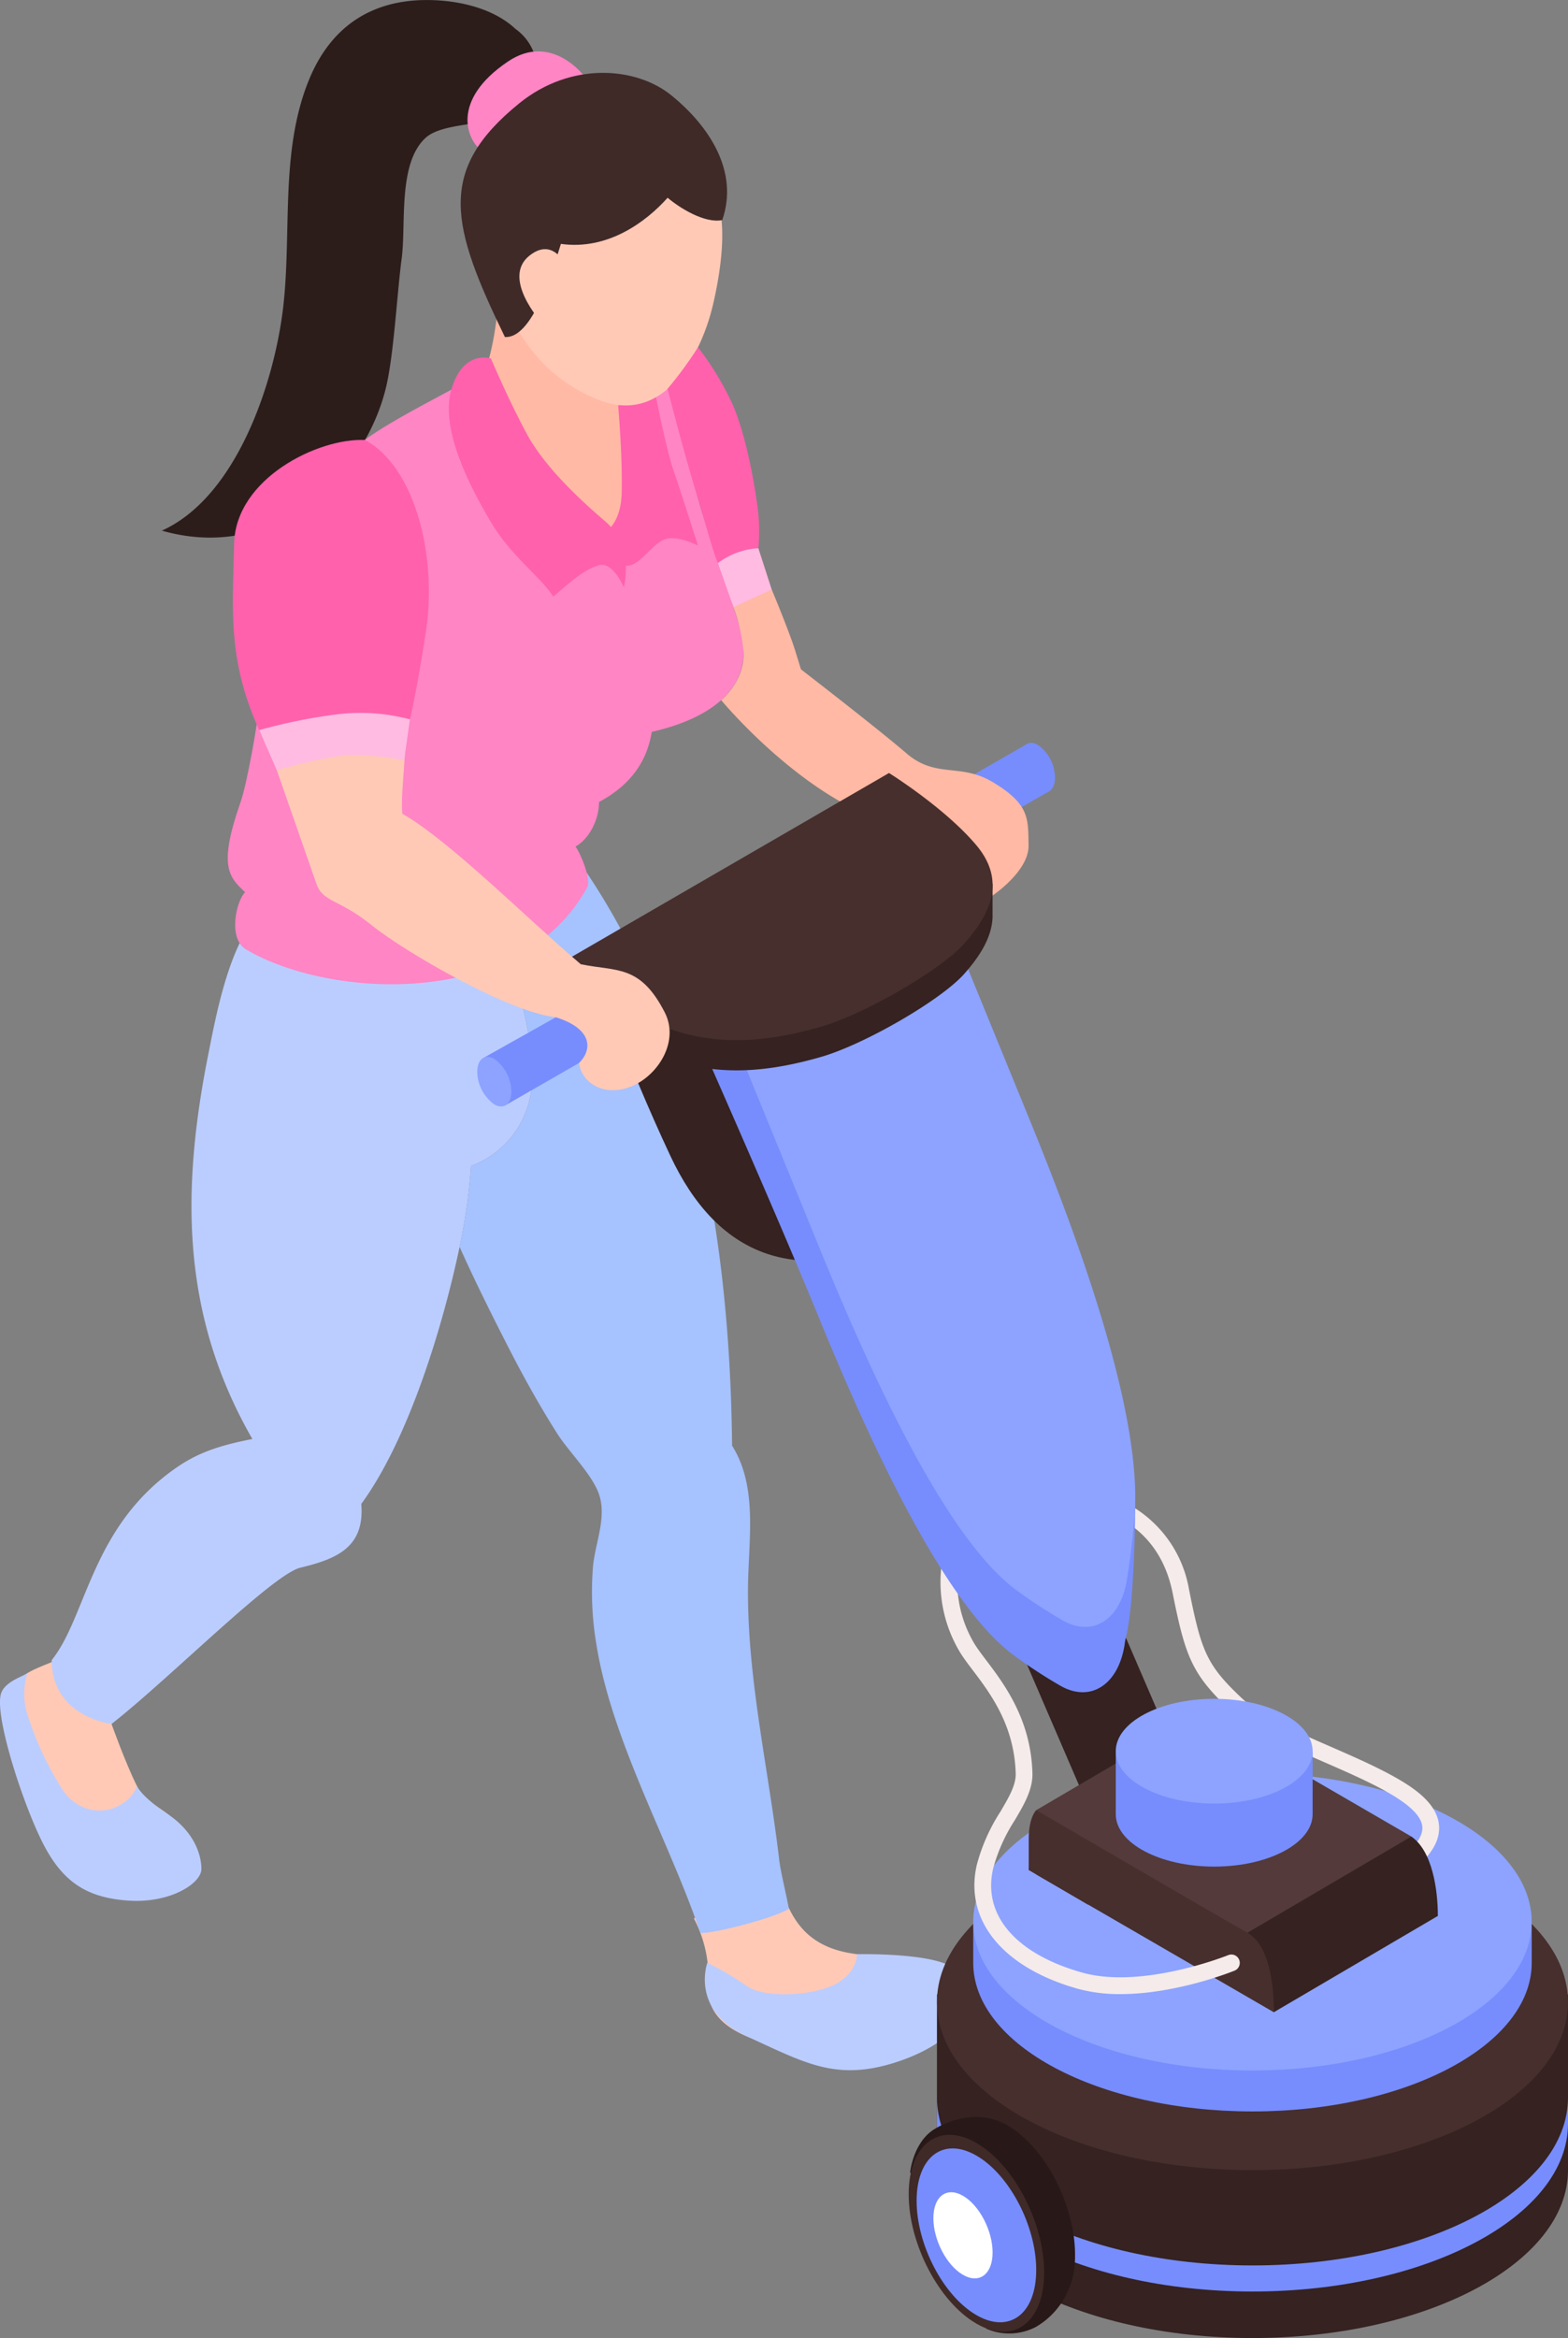 <svg xmlns="http://www.w3.org/2000/svg" width="270.653" height="403.391" viewBox="0 0 270.653 403.391">
  <rect x="0" y="0" width="270.653" height="403.391" fill="#808080" stroke="none"/>
  <g id="Group_185" data-name="Group 185" transform="translate(0)">
    <g id="Group_172" data-name="Group 172" transform="translate(0)">
      <path id="Path_528" data-name="Path 528" d="M236.527,538.225c12.978-5.855,19.428-25.688,20.93-38.442,1.521-12.916-.572-26.871,4.41-39.2,3.9-9.664,11.4-14.346,21.812-13.874,5.106.229,10.437,1.712,13.869,4.939a8.964,8.964,0,0,1,3.676,8.663c0,.134.019.258.014.4a.135.135,0,0,1-.134.129,9.365,9.365,0,0,1-.229,1,8.843,8.843,0,0,1-2.045,3.137c-.129.129-.257.262-.4.382-1.807,1.692-4.219,2.8-6.427,2.327-3.862.667-8.034.954-10.022,2.832-4.744,4.481-3.266,14.856-4.062,20.806-.787,5.86-1.311,16.086-2.622,21.851C271.894,528.136,256.576,543.946,236.527,538.225Z" transform="translate(-208.59 -446.671)" fill="#2c1d1b"/>
      <path id="Path_529" data-name="Path 529" d="M255.029,452.879s-5.65-7.695-13.211-2.613c-10.022,6.737-7.094,13.621-4.51,15.443S255.029,452.879,255.029,452.879Z" transform="translate(-154.121 -439.664)" fill="#ff85c5"/>
      <path id="Path_530" data-name="Path 530" d="M271.836,509.019l-4.615,9.96s2.384,6.694,4.367,10.67,5.373,3.366,8.344,8.367-.339,8.124-9.583,8.468-11.237-4.3-14.079-10.36-7.147-13.85-7.214-18.875c-.1-7.9,6.684-7.652,10.646-10.375C262.244,505.129,271.836,509.019,271.836,509.019Z" transform="translate(-247.97 -221.541)" fill="#ffc9b6"/>
      <path id="Path_531" data-name="Path 531" d="M236.8,516.922c1.526,3.857,3.8,8.725,11.624,10.022,10.012,1.654,12.248.024,16.673,2.97s-1.783,8.558-6.66,12.034c-7.147,5.092-15.414,2.675-20.673,1.5-7.037-1.569-14.3-3.943-13.936-10.894a21.8,21.8,0,0,0-2.46-11.6S234.232,510.433,236.8,516.922Z" transform="translate(-101.59 -189.948)" fill="#ffc9b6"/>
      <path id="Path_532" data-name="Path 532" d="M247.208,517.4s.1,3.3-3.957,5.278-12.162,2.313-15.118.167a49.874,49.874,0,0,0-6.751-3.957s-3,8.21,6.827,12.687,15.185,7.686,25.178,4.639,16.368-9.564,10.923-15.991C261.63,517.059,247.208,517.4,247.208,517.4Z" transform="translate(-99.29 -180.235)" fill="#bbcdff"/>
      <g id="Group_171" data-name="Group 171" transform="translate(8.924 150.573)">
        <path id="Path_533" data-name="Path 533" d="M258.318,577.593c4.086-2.813,8.057-3.881,13.011-4.873-12.239-21.283-12.358-42.671-7.566-66.581,1.33-6.622,4.072-22.07,10.894-25.693,2.746-1.459,34.9-.281,38.146-1.278l.191-.057c2.894,10.1,6.374,23.186,6.694,28.735.825,14.284-10.613,17.75-10.613,17.75A101.933,101.933,0,0,1,307.1,539.57c-2.894,13.712-8.792,33.174-16.973,44.354.629,7.533-4.324,9.511-10.513,11-4.811,1.154-22.58,19.128-32.592,26.962-.048-.024-10.327-1.216-10.327-11.018C242.785,603.286,243.467,587.8,258.318,577.593Z" transform="translate(-236.692 -475.02)" fill="#bbcdff"/>
        <path id="Path_534" data-name="Path 534" d="M240.011,511.079c-.319-5.55-3.8-18.637-6.694-28.735,5.874-1.788,13.936-3.127,16.048-4.091,19.114,28.425,24.74,64.855,25.093,98.859,4.477,7.09,2.827,16.268,2.746,24.363-.162,15.7,3.547,31.434,5.378,47.019.253,2.179,1.082,5.292,1.683,8.534-3.352,1.912-14.27,4.5-15.295,4.115-5.364-15.81-15.209-32.945-17.907-49.57a54.275,54.275,0,0,1-.615-13.617c.381-4.191,2.508-8.653.934-12.744-1.3-3.375-5.144-7.094-7.147-10.251-3.094-4.877-5.893-9.926-8.52-15.071-2.8-5.478-5.659-11.209-8.3-17.088a101.933,101.933,0,0,0,1.979-13.974S240.835,525.363,240.011,511.079Z" transform="translate(-157.014 -478.253)" fill="#a6c2ff"/>
      </g>
      <path id="Path_535" data-name="Path 535" d="M303.6,466.565c-8.582-10.885-13.583-9.521-23.982-3.566-12.735,7.29-23.014,11.886-28.592,16.52-9.454,7.862-14.942,24.063-16.544,44.44-.243,3.089-2.107,13.617-3.209,16.744-3.914,11.128-2,12.959.777,15.557-1.526,1.5-3.023,8.015.186,9.9,14.737,8.644,47.486,10.179,58.876-10.765.706-1.3-1.13-5.826-2.031-7,2.37-1.34,4.062-4.629,4.062-7.69,4.367-2.36,8.1-5.931,9.1-12.105,8.754-1.974,18.179-6.889,15.333-17.445-1.387-5.149-5.717-16.883-7.357-22.813C306.965,476.582,306.06,469.673,303.6,466.565Z" transform="translate(-189.742 -402.33)" fill="#ff85c5"/>
      <path id="Path_536" data-name="Path 536" d="M259.845,482.482c-2.4-.391-8.658-3.59-6.789-15.2.525-3.252-14.093-11.991-14.089-11.533.152,10.527-1.5,22.551-6.322,28.01,6.956,7.266,14.9,25.674,26.8,23.152C265.981,505.52,264.574,495.884,259.845,482.482Z" transform="translate(-152.62 -412.55)" fill="#ffb9a4"/>
      <path id="Path_537" data-name="Path 537" d="M240.156,460.58s2.1,10.89,3.466,14.847,4.224,12.978,4.224,12.978-3.862-2.041-5.993-.977-3.828,3.9-5.655,4.358a11.739,11.739,0,0,1-4.205,0l-1.283-5.025s3.814-1.063,3.967-7.457-.61-15.066-.61-15.066Z" transform="translate(-127.367 -394.267)" fill="#ff61ad"/>
      <path id="Path_538" data-name="Path 538" d="M240.577,459.765c.086.186,3.237,7.595,6.308,13.2,3.256,5.945,9.85,11.848,13.383,14.866,5.173,4.41,3.261,11.414,3.261,11.414s-1.878-4.51-4.334-3.8-4.954,2.918-7.848,5.426c-2.131-3.438-7.252-6.909-10.77-12.878-3.418-5.8-8.82-15.834-6.823-22.828S240.577,459.765,240.577,459.765Z" transform="translate(-155.851 -397.924)" fill="#ff61ad"/>
      <path id="Path_539" data-name="Path 539" d="M266.063,454.287c-9.321-2.093-14.194-2.479-22.47.872a46.077,46.077,0,0,0-13.235,6.089,1.154,1.154,0,0,0-.515,1.054c2.131,12.277,6.25,25.293,20.029,30.742,11.333,4.482,17.688-7.953,19.662-16.287C271.828,467.045,272.524,455.736,266.063,454.287Z" transform="translate(-146.5 -424.041)" fill="#ffc9b6"/>
      <path id="Path_540" data-name="Path 540" d="M239.784,454.549c8.9-7.2,20.144-6.322,26.261-1.344,6.484,5.273,11.681,13.1,8.758,21.507-3.042.606-7.366-2.1-9.426-3.857-3.733,4.172-10.341,9.1-18.422,7.962-1.588,5.121-4.992,16.377-9.669,16.067C227.922,475.594,225.476,466.135,239.784,454.549Z" transform="translate(-150.138 -436.738)" fill="#3f2a28"/>
      <path id="Path_541" data-name="Path 541" d="M244.207,460.464s-2.227-7.543-7.137-3.671S239.11,468.3,239.11,468.3Z" transform="translate(-145.664 -412.701)" fill="#ffc9b6"/>
      <path id="Path_542" data-name="Path 542" d="M272.308,526.652s.634,1.754,5.268,4.839,5.874,7.047,5.874,9.521-5.378,5.945-12.592,5.449-11.428-3.218-14.894-10.155-8.477-22.38-7.013-25.8c.815-1.912,3.786-2.765,4.467-3.285a12.317,12.317,0,0,0-.176,6.56,55.519,55.519,0,0,0,5.941,13.083c2.479,4.138,6.823,4.825,9.793,3.338S272.308,526.652,272.308,526.652Z" transform="translate(-248.69 -218.544)" fill="#bbcdff"/>
    </g>
    <g id="Group_182" data-name="Group 182" transform="translate(82.381 101.698)">
      <path id="Path_543" data-name="Path 543" d="M308.141,518.847v30.3c0,16-24.387,28.974-54.466,28.974s-54.462-12.973-54.462-28.974v-30.3Z" transform="translate(-119.869 -276.431)" fill="#352221"/>
      <g id="Group_173" data-name="Group 173" transform="translate(79.344 260.195)">
        <path id="Path_544" data-name="Path 544" d="M253.675,551.544c30.08,0,54.466-12.973,54.466-28.969v4.5c0,16-24.387,28.969-54.466,28.969s-54.462-12.973-54.462-28.969v-4.5C199.213,538.572,223.6,551.544,253.675,551.544Z" transform="translate(-199.213 -522.576)" fill="#778dfd"/>
      </g>
      <path id="Path_545" data-name="Path 545" d="M221.872,497.624s5.645,16.334,13.55,33.2,21.235,23.014,41.4,13.974-21.393-67.535-21.393-67.535Z" transform="translate(-202.1 -433.115)" fill="#352221"/>
      <path id="Path_546" data-name="Path 546" d="M253.675,513.05c30.08,0,54.466,12.973,54.466,28.973s-24.387,28.969-54.466,28.969-54.462-12.973-54.462-28.969S223.6,513.05,253.675,513.05Z" transform="translate(-119.869 -298.272)" fill="#472f2e"/>
      <path id="Path_547" data-name="Path 547" d="M202.11,531.538c5.369-11.047,24.172-19.214,46.614-19.214s41.246,8.167,46.614,19.214h1.588v6.422c0,14.16-21.579,25.641-48.2,25.641s-48.2-11.48-48.2-25.641v-6.422Z" transform="translate(-114.918 -301.008)" fill="#778dfd"/>
      <path id="Path_548" data-name="Path 548" d="M248.724,510.842c26.623,0,48.2,11.476,48.2,25.636s-21.579,25.641-48.2,25.641-48.2-11.48-48.2-25.641S222.106,510.842,248.724,510.842Z" transform="translate(-114.918 -306.591)" fill="#8da3ff"/>
      <g id="Group_174" data-name="Group 174" transform="translate(105.333 155.534)">
        <path id="Path_549" data-name="Path 549" d="M254.436,569.808c6.932-3.962,10.155-7.466,10.136-11.037-.019-4-4.148-6.818-7.738-8.825-3.252-1.816-7.142-3.514-10.9-5.159-5.931-2.584-12.062-5.259-15.252-8.248-6.26-5.855-7.142-8.219-9.268-18.861a20.751,20.751,0,0,0-17.235-17.054l-.3,2.875c.491.053,12.038,1.445,14.694,14.747,2.217,11.071,3.333,14.046,10.127,20.406,3.557,3.328,9.636,5.979,16.077,8.787,3.7,1.616,7.519,3.285,10.646,5.03,4.205,2.351,6.25,4.415,6.26,6.317,0,1.616-1.492,4.406-8.682,8.51Z" transform="translate(-203.879 -500.624)" fill="#f4ebea"/>
      </g>
      <g id="Group_176" data-name="Group 176" transform="translate(74.467 263.556)">
        <g id="Group_175" data-name="Group 175">
          <path id="Path_550" data-name="Path 550" d="M245.523,547.043c0-8.611-5.235-18.613-11.69-22.337a10.731,10.731,0,0,0-5.106-1.426,14.3,14.3,0,0,0-7.49,2.1c-3.681,2.274-4.176,7.442-4.176,7.442L230.2,559.8a9.937,9.937,0,0,0,8.572-.305,13.466,13.466,0,0,0,5.082-5.282,19.141,19.141,0,0,0,.968-2.241A16.05,16.05,0,0,0,245.523,547.043Z" transform="translate(-216.807 -523.281)" fill="#281818"/>
          <path id="Path_551" data-name="Path 551" d="M218.179,534.168c0,8.606,5.235,18.6,11.69,22.332s11.69-.229,11.69-8.834-5.235-18.608-11.69-22.337S218.179,525.558,218.179,534.168Z" transform="translate(-218.179 -520.852)" fill="#3f2a28"/>
          <path id="Path_552" data-name="Path 552" d="M218.466,533.456c0,7.6,4.62,16.429,10.322,19.724s10.322-.2,10.322-7.8-4.62-16.429-10.322-19.719S218.466,525.857,218.466,533.456Z" transform="translate(-217.098 -519.005)" fill="#778dfd"/>
          <path id="Path_553" data-name="Path 553" d="M220.045,530.483c0,3.767,2.288,8.139,5.111,9.769s5.111-.1,5.111-3.866-2.288-8.139-5.111-9.769S220.045,526.717,220.045,530.483Z" transform="translate(-215.783 -513.024)" fill="#fff"/>
        </g>
      </g>
      <rect id="Rectangle_24" data-name="Rectangle 24" width="105.756" height="17.511" transform="translate(108.054 216.024) rotate(-113.325)" fill="#352221"/>
      <path id="Path_554" data-name="Path 554" d="M203.925,527.625l41.03,23.77,28.3-16.607-41.031-23.77Z" transform="translate(-107.446 -305.928)" fill="#352221"/>
      <path id="Path_555" data-name="Path 555" d="M219.048,513.13c3.666,2.522,4.582,9.268,4.582,13.7-4.582,0-19.7-5.4-19.7-5.4l2.57-6.1Z" transform="translate(-57.823 -297.971)" fill="#352221"/>
      <path id="Path_556" data-name="Path 556" d="M204.886,525.3l6.9,9.8,29.552,11.355,28.3-16.606-36.451-21.152Z" transform="translate(-108.407 -314.686)" fill="#543a3a"/>
      <path id="Path_557" data-name="Path 557" d="M217.869,512.177s-1.292,1.2-1.292,4.958v5.359l10.3,6.031-2.832-8.892Z" transform="translate(-121.389 -301.562)" fill="#472f2e"/>
      <path id="Path_558" data-name="Path 558" d="M211.152,512.177s32.6,19.013,36.449,21.149,4.582,9.207,4.582,13.7c-6.37-3.69-42.323-24.535-42.323-24.535Z" transform="translate(-114.673 -301.562)" fill="#472f2e"/>
      <path id="Path_559" data-name="Path 559" d="M242.439,510.042v10.88c0,4.992-7.609,9.035-16.992,9.035s-16.987-4.043-16.987-9.035v-10.88Z" transform="translate(-98.248 -309.606)" fill="#778dfd"/>
      <path id="Path_560" data-name="Path 560" d="M225.446,508.147c9.383,0,16.992,4.043,16.992,9.035s-7.609,9.04-16.992,9.04-16.987-4.048-16.987-9.04S216.064,508.147,225.446,508.147Z" transform="translate(-98.248 -316.745)" fill="#8da3ff"/>
      <g id="Group_177" data-name="Group 177" transform="translate(79.957 164.037)">
        <path id="Path_561" data-name="Path 561" d="M242.159,580.72c9.612,0,19.214-3.852,19.719-4.057a1.446,1.446,0,0,0-1.087-2.679c-.148.062-14.847,5.95-25.245,3.023-11.49-3.237-17.235-9.945-15.366-17.955a29.576,29.576,0,0,1,3.752-8.358c1.6-2.713,3.109-5.273,3.028-8.115-.262-9.259-4.892-15.381-7.957-19.428-.8-1.063-1.521-2.007-2.05-2.87a20.723,20.723,0,0,1-2.269-15.977,1.444,1.444,0,1,0-2.746-.9,23.42,23.42,0,0,0,2.551,18.389c.572.93,1.344,1.955,2.212,3.1,3.009,3.981,7.133,9.43,7.371,17.764.057,2.007-1.187,4.119-2.627,6.57a31.842,31.842,0,0,0-4.081,9.168c-2.227,9.545,4.439,17.745,17.4,21.4A27.472,27.472,0,0,0,242.159,580.72Z" transform="translate(-211.09 -502.408)" fill="#f4ebea"/>
      </g>
      <g id="Group_178" data-name="Group 178" transform="translate(33.322 39.762)">
        <path id="Path_562" data-name="Path 562" d="M221.564,489.517a34.155,34.155,0,0,1,7.938-6.446s.677-.462,1.75-1.087l0,0a54.173,54.173,0,0,1,12.52-5.578s24.229,41.947,32.668,62.591c6.422,15.71,18.689,53.079,18.689,53.079s.076,19.052-1.707,25.483l0,.01c-.057.348-.11.72-.162,1.049-1.139,6.8-5.917,9.8-11.023,6.9a88.02,88.02,0,0,1-7.838-5.1c-12.434-8.939-25.593-38.17-34.032-58.814s-25.488-58.867-25.488-58.867S218.227,493.374,221.564,489.517Z" transform="translate(-214.88 -476.117)" fill="#778dfd"/>
        <path id="Path_563" data-name="Path 563" d="M221.569,487.167a33.988,33.988,0,0,1,7.933-6.441,30.469,30.469,0,0,1,8.892-4.1c4.491-1.049,12.563,1.149,12.563,1.149s12.077,29.536,20.516,50.18,19.681,51.077,18.136,68.774c-.391,4.486-.854,8.038-1.321,10.842-1.14,6.808-5.917,9.8-11.018,6.908a87.1,87.1,0,0,1-7.843-5.106c-12.434-8.935-25.593-38.166-34.032-58.81s-20.516-50.18-20.516-50.18S218.227,491.028,221.569,487.167Z" transform="translate(-209.497 -476.341)" fill="#8da3ff"/>
      </g>
      <g id="Group_179" data-name="Group 179" transform="translate(0 66.327)">
        <path id="Path_564" data-name="Path 564" d="M232.125,496.442l25.891-14.529,4.453,7.445-26.558,15.266Z" transform="translate(-231.114 -481.913)" fill="#778dfd"/>
        <path id="Path_565" data-name="Path 565" d="M237.468,487.5a7.033,7.033,0,0,0,2.942,5.621c1.626.939,2.942-.057,2.942-2.222a7.049,7.049,0,0,0-2.942-5.626C238.784,484.33,237.468,485.327,237.468,487.5Z" transform="translate(-237.468 -470.601)" fill="#8da3ff"/>
      </g>
      <g id="Group_180" data-name="Group 180" transform="translate(68.789 26.476)">
        <path id="Path_566" data-name="Path 566" d="M217.979,488.551l26-14.945,4.009,8.052-26.225,15.075Z" transform="translate(-217.979 -473.36)" fill="#778dfd"/>
        <path id="Path_567" data-name="Path 567" d="M217.786,476.135a7.047,7.047,0,0,0,2.942,5.621c1.626.939,2.942-.057,2.942-2.222a7.049,7.049,0,0,0-2.942-5.626C219.1,472.969,217.786,473.966,217.786,476.135Z" transform="translate(-192.736 -473.555)" fill="#778dfd"/>
      </g>
      <path id="Path_568" data-name="Path 568" d="M227.463,468.008s3.066,7.342,4.057,10.561l.992,3.218s13.087,10.088,18.2,14.484,9.273,1.621,14.87,4.954c6.451,3.838,6.136,6.37,6.217,10.923s-6.422,8.811-6.422,8.811-16.329-11.6-22.837-14.67c-13-6.131-23.8-19.19-23.8-19.19s4.076-3.2,3.867-8.286a30.664,30.664,0,0,0-1.75-7.757A7.6,7.6,0,0,1,227.463,468.008Z" transform="translate(-176.639 -468.002)" fill="#ffb9a4"/>
      <g id="Group_181" data-name="Group 181" transform="translate(13.569 31.669)">
        <path id="Path_569" data-name="Path 569" d="M226.45,504.673l-.091.715,22.437-13,28.754-16.654s9.688,6.036,15.114,12.51a13.909,13.909,0,0,1,1.111,1.535l1.645-.138v5.378c0,.124,0,.248,0,.367v.052h0c-.143,3.647-2.427,6.961-4.887,9.74-4,4.52-17.269,12.205-24.768,14.346s-17.211,3.89-27.062-.024a94.158,94.158,0,0,1-18.651-10.46v-5.216Z" transform="translate(-220.046 -470.522)" fill="#352221"/>
        <path id="Path_570" data-name="Path 570" d="M220.045,507.951,248.794,491.3l28.754-16.654s9.688,6.031,15.114,12.51,1.864,12.41-2.136,16.935-17.269,12.205-24.768,14.346-17.211,3.89-27.062-.024A94.158,94.158,0,0,1,220.045,507.951Z" transform="translate(-220.045 -474.644)" fill="#472f2e"/>
      </g>
    </g>
    <g id="Group_183" data-name="Group 183" transform="translate(40.194 75.9)">
      <path id="Path_571" data-name="Path 571" d="M255.6,472.659c.882,4.782-.615,12.2-.229,16.5,8.034,4.51,22.132,18.642,30.809,25.96,6.179,1.278,10.222-.01,14.484,8.3,2.546,4.963-1.063,10.7-5.45,12.644-5.078,2.25-9.035-.687-9.321-3.919,2.188-2.165,2.532-5.812-4.014-7.876-7.929-.82-25.831-11.08-31.82-15.9-5.712-4.6-8.382-3.881-9.521-7.142-3-8.577-8.8-25.226-8.8-25.226S252.054,473.679,255.6,472.659Z" transform="translate(-226.121 -424.656)" fill="#ffc9b6"/>
      <path id="Path_572" data-name="Path 572" d="M263.278,462.606c8.563,4.634,12.52,19.962,10.489,33.131-1.669,10.808-2.756,15.066-2.756,15.066s-13.965,1.893-24.94,4.062c-6.761-13.369-5.64-22.69-5.4-34.342C240.9,469.248,255.2,462.215,263.278,462.606Z" transform="translate(-240.453 -462.591)" fill="#ff61ad"/>
      <path id="Path_573" data-name="Path 573" d="M267.139,473.572a33.227,33.227,0,0,0-12.777-.839,93.043,93.043,0,0,0-13.221,2.694l3.013,6.885s7.972-2.269,12.253-2.57a40.729,40.729,0,0,1,9.731.92Z" transform="translate(-236.581 -425.36)" fill="#ffbbe2"/>
    </g>
    <g id="Group_184" data-name="Group 184" transform="translate(115.225 59.92)">
      <path id="Path_574" data-name="Path 574" d="M233.751,459.239a50.732,50.732,0,0,1,6.055,10.031c2.146,5.092,3.514,12.358,4.148,16.978a30.854,30.854,0,0,1,.219,7.662s-5.65,2.932-6.579,3.433c-1.173-2.222-2.575-7.929-4.091-12.825-2.217-7.175-5.006-18.117-5.006-18.117A64.984,64.984,0,0,0,233.751,459.239Z" transform="translate(-228.497 -459.239)" fill="#ff61ad"/>
      <path id="Path_575" data-name="Path 575" d="M235.022,466.511l2.3,7.114-6.6,3.047-2.679-7.6A12.711,12.711,0,0,1,235.022,466.511Z" transform="translate(-219.346 -431.84)" fill="#ffbbe2"/>
    </g>
  </g>
</svg>
